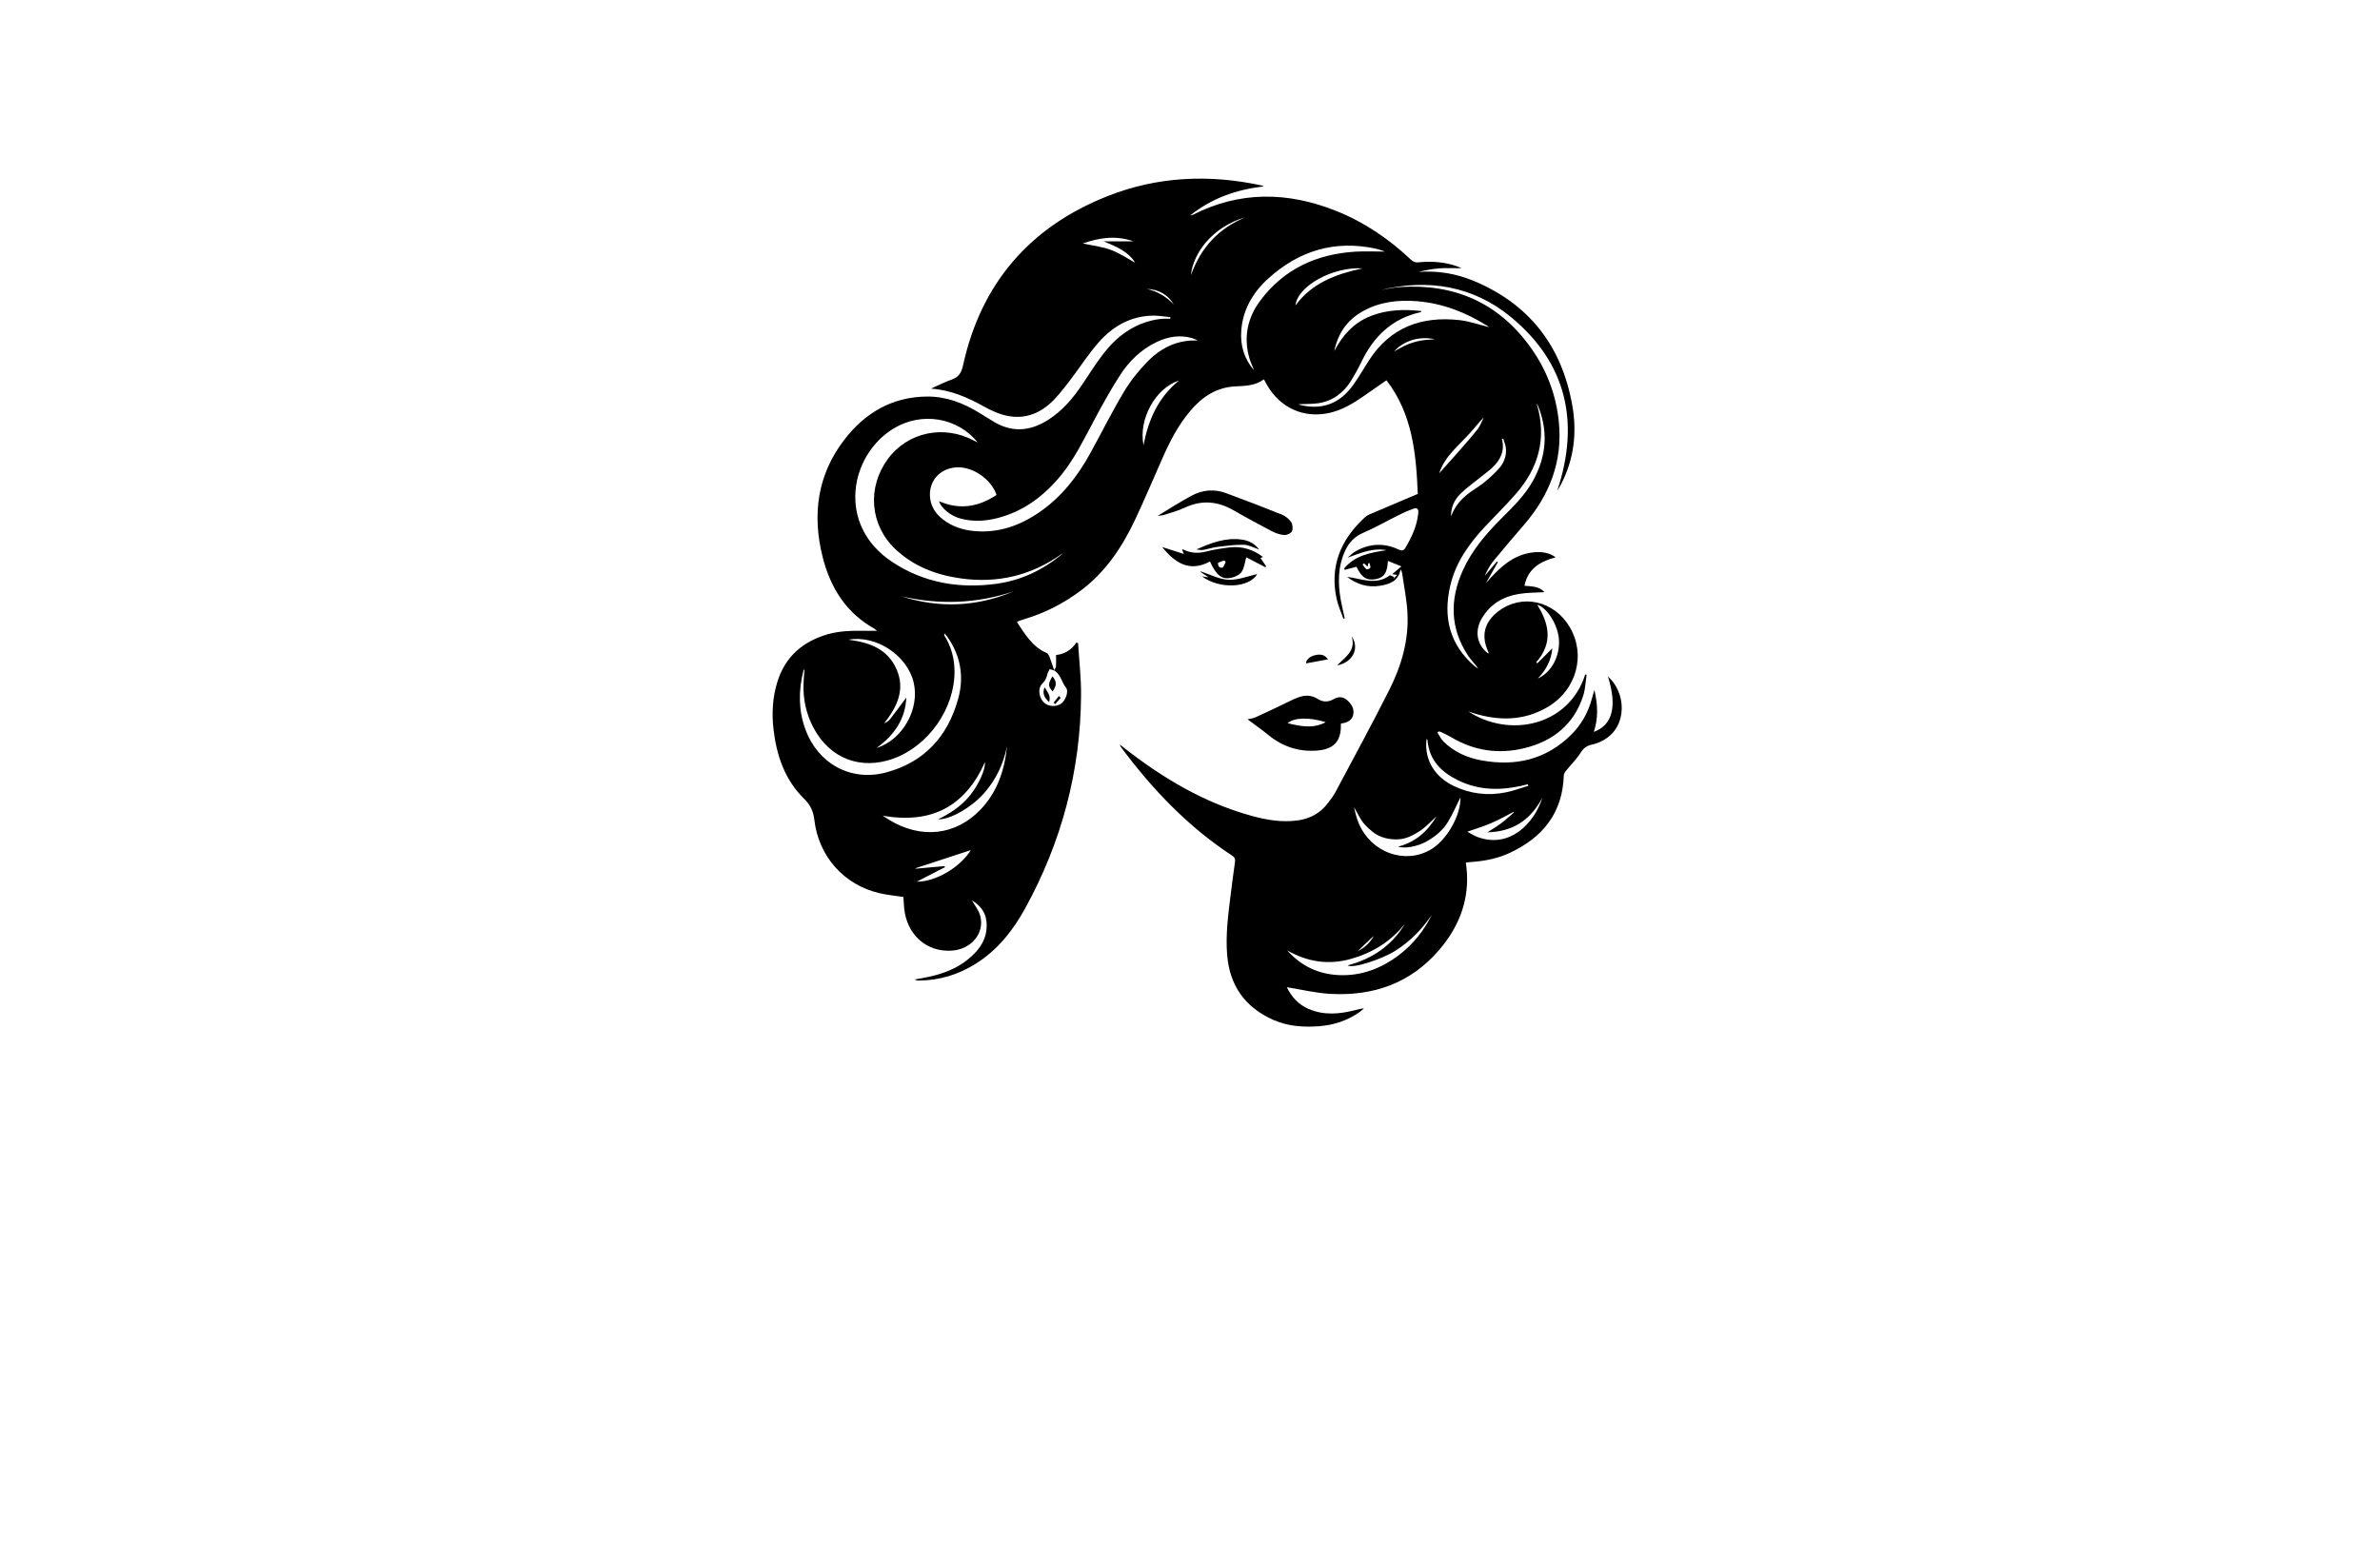 <?xml version="1.0" encoding="utf-8"?>
<!-- Generator: Adobe Illustrator 27.8.1, SVG Export Plug-In . SVG Version: 6.00 Build 0)  -->
<svg version="1.1" id="Layer_1" xmlns="http://www.w3.org/2000/svg" xmlns:xlink="http://www.w3.org/1999/xlink" x="0px" y="0px"
	 viewBox="0 0 350 230" style="enable-background:new 0 0 350 230;" xml:space="preserve">
<style type="text/css">
	.st0{fill:#F9EAE4;}
	.st1{fill:#F9FCD9;}
	.st2{fill:#FFDCE7;}
	.st3{fill:#F9E4D9;}
	.st4{fill:#F9D4D2;}
	.st5{fill:#F0FFFE;}
	.st6{fill:#E7E8D6;}
	.st7{fill:#F4F3DC;}
	.st8{fill:#F9E8E1;}
	.st9{fill:#E1E2D5;}
	.st10{fill:#E6FFFE;}
	.st11{fill:#EACFC1;}
	.st12{fill:#F3F4C1;}
	.st13{fill:#C2F2D8;}
	.st14{fill:#A15FAC;}
	.st15{fill:#002C6B;}
	.st16{fill:#56001D;}
	.st17{fill:#8C002F;}
	.st18{fill:#043866;}
	.st19{fill:#506600;}
	.st20{fill:#604500;}
	.st21{fill-rule:evenodd;clip-rule:evenodd;fill:#C600C6;}
	.st22{fill-rule:evenodd;clip-rule:evenodd;fill:#464748;}
	.st23{fill-rule:evenodd;clip-rule:evenodd;fill:#FF838C;}
	.st24{fill-rule:evenodd;clip-rule:evenodd;fill:#005968;}
	.st25{fill:#F9C1C4;}
	.st26{fill-rule:evenodd;clip-rule:evenodd;fill:#002B26;}
	.st27{fill-rule:evenodd;clip-rule:evenodd;fill:#6D0008;}
	.st28{fill:#5B0A54;}
	.st29{fill:#FFFFFF;}
	.st30{fill-rule:evenodd;clip-rule:evenodd;fill:#C97943;}
	.st31{fill-rule:evenodd;clip-rule:evenodd;fill:#E9CEEA;}
	.st32{fill-rule:evenodd;clip-rule:evenodd;fill:#034C42;}
	.st33{fill:#026683;}
	.st34{fill:#26BCBC;}
	.st35{fill:#001F59;}
	.st36{fill:#7D1839;}
	.st37{fill:#A8007D;}
	.st38{fill:#5B2F00;}
	.st39{fill:#A8228D;}
	.st40{fill:#4C0231;}
	.st41{fill:#304C19;}
	.st42{fill:#F52287;}
	.st43{fill:#231F20;}
	.st44{fill:#D3407F;}
	.st45{fill:#568429;}
	.st46{fill-rule:evenodd;clip-rule:evenodd;fill:#424200;}
	.st47{fill:url(#SVGID_1_);}
	.st48{fill:#5B2B00;}
	.st49{fill:#CAA095;}
	.st50{fill:#F7C844;}
	.st51{fill-rule:evenodd;clip-rule:evenodd;fill:#FFFFFF;}
	.st52{fill:url(#SVGID_00000053505988944891787590000007696254160757103784_);}
	.st53{fill-rule:evenodd;clip-rule:evenodd;fill:#ED1A23;}
	.st54{fill-rule:evenodd;clip-rule:evenodd;fill:#242021;}
	.st55{fill-rule:evenodd;clip-rule:evenodd;fill:#757072;}
	.st56{fill:#66405E;}
	.st57{fill:#CBA390;}
	.st58{fill:#230003;}
	.st59{fill:#004255;}
	.st60{fill:#FF93AC;}
	.st61{fill:#CC004A;}
	.st62{fill:#62007A;}
	.st63{fill-rule:evenodd;clip-rule:evenodd;fill:#E6FFFE;}
	.st64{fill-rule:evenodd;clip-rule:evenodd;fill:#F2B8B0;}
	.st65{fill-rule:evenodd;clip-rule:evenodd;fill:url(#SVGID_00000175319806943734028200000013844294666294963865_);}
	.st66{fill-rule:evenodd;clip-rule:evenodd;fill:#6B006B;}
	.st67{fill-rule:evenodd;clip-rule:evenodd;fill:#005B5B;}
</style>
<path d="M155.02,98.59c0.09-0.19,0.25-0.37,0.27-0.56c0.04-0.54,0.01-1.08,0.01-1.7c1.28-0.12,2.27-0.75,2.98-1.82
	c0.09,0.02,0.18,0.05,0.26,0.07c0.16,2.56,0.46,5.13,0.44,7.69c-0.08,11.14-2.87,21.6-8.24,31.36c-1.79,3.25-4.06,6.11-7.27,8.12
	c-2.55,1.6-5.32,2.44-8.34,2.46c-0.2,0-0.39-0.02-0.6-0.16c0.7-0.13,1.41-0.24,2.11-0.4c2.08-0.45,4.05-1.2,5.72-2.56
	c1.75-1.42,2.95-3.16,2.71-5.56c-0.15-1.45-0.99-2.42-2.14-3.11c0.41,0.73,0.99,1.43,1.21,2.23c0.71,2.56-1.27,4.96-4.15,5.16
	c-3.74,0.26-6.66-2.35-7.03-6.29c-0.05-0.54-0.08-1.08-0.11-1.6c-1.2-0.19-2.38-0.29-3.53-0.56c-5.19-1.22-8.92-5.37-9.56-10.76
	c-0.15-1.29-0.58-2.22-1.53-3.15c-2.83-2.78-4.03-6.34-4.48-10.21c-0.27-2.36-0.14-4.69,0.57-6.96c1.15-3.69,3.7-5.9,7.34-6.98
	c1.99-0.59,4.03-0.53,6.07-0.53c0.34,0,0.69,0,1.24,0c-0.23-0.19-0.29-0.26-0.36-0.3c-4.21-2.33-6.51-6.08-7.64-10.58
	c-1.55-6.17-0.78-12.04,3.18-17.2c3.05-3.97,7.05-6.34,12.21-6.37c2.79-0.02,5.29,0.95,7.63,2.38c0.67,0.41,1.34,0.81,2,1.23
	c2.76,1.73,5.47,1.53,8.15-0.18c2.08-1.32,3.64-3.16,5-5.18c1.03-1.53,2.01-3.11,3.14-4.57c1.97-2.54,4.44-4.38,7.69-4.99
	c0.35-0.06,0.7-0.11,1.06-0.13c0.35-0.02,0.71,0,1.06,0c0.01-0.08,0.02-0.15,0.03-0.23c-0.85-0.08-1.71-0.24-2.56-0.23
	c-3.27,0.05-5.91,1.56-7.99,3.93c-1.59,1.81-2.88,3.87-4.36,5.78c-0.93,1.19-1.85,2.43-2.99,3.39c-2.34,1.97-5.02,2.29-7.86,1.08
	c-0.57-0.24-1.12-0.51-1.66-0.81c-2.42-1.35-4.92-2.44-7.79-2.63c1-0.45,1.98-0.96,3.01-1.32c1.05-0.36,1.45-0.98,1.7-2.09
	c2.64-12.06,9.81-20.36,21.22-24.89c7.36-2.92,14.99-3.25,22.71-1.58c0.09,0.02,0.18,0.04,0.29,0.13c-3.93,0.47-7.56,1.68-10.8,4.27
	c0.21-0.04,0.28-0.04,0.34-0.07c6.94-3.54,13.99-3.43,21.11-0.59c4.15,1.65,7.77,4.13,11.01,7.18c0.34,0.32,0.65,0.43,1.13,0.38
	c1.98-0.2,3.93-0.05,5.81,0.65c0.1,0.04,0.2,0.09,0.48,0.22c-1.23,0-2.25-0.06-3.27,0.02c-1.03,0.08-2.05,0.29-3.06,0.52
	c2.81-0.21,5.51,0.24,8.08,1.3c8.26,3.42,13.04,9.66,14.56,18.4c0.7,3.99,0.23,7.89-1.67,11.54c-0.17,0.33-0.38,0.65-0.55,0.92
	c3.34-10.01,1.4-18.79-6.86-25.56c-5.51-4.52-12.11-5.63-19.09-3.94c0.92-0.15,1.84-0.36,2.77-0.43c8.05-0.54,14.57,2.3,19.29,8.92
	c2.33,3.26,3.72,6.9,4.12,10.91c0.59,5.84-1.38,10.8-5.14,15.16c-1.52,1.76-3.03,3.52-4.5,5.32c-0.52,0.64-0.91,1.4-1.25,2.16
	c0.59-0.7,1.18-1.4,1.77-2.1c0.05,0.03,0.1,0.06,0.15,0.1c-0.59,1.03-1.17,2.06-1.76,3.09c1.94-2.22,3.94-4.24,7.06-4.55
	c1.28-0.13,2.41,0.12,3.2,0.74c-2.3,0.6-4.09,1.69-4.58,4.18c1.03,0.11,2.13,0.04,2.95,0.94c-1.28,0.08-2.53,0.06-3.75,0.26
	c-2.33,0.37-4.24,1.5-5.46,3.57c-1.09,1.84-0.77,3.8,0.76,5.07c0.05,0.04,0.12,0.07,0.22,0.13c-0.01-0.09,0-0.16-0.02-0.21
	c-1.14-2.4-0.62-4.46,1.53-6.06c3.4-2.54,8.07-1.51,10.37,2.29c2.47,4.08,1.12,9.28-3.17,11.83c-3.48,2.07-7.2,2.08-10.99,0.9
	c-0.2-0.06-0.39-0.14-0.72-0.25c6.09,3.99,14.79,2.15,17.21-5.41c0.07,0.01,0.14,0.02,0.21,0.03c-0.16,1.01-0.19,2.07-0.49,3.03
	c-1.35,4.25-4.41,6.71-8.61,7.75c-3.79,0.94-7.43,0.43-10.82-1.6c-0.49-0.29-1.01-0.52-1.52-0.77c-0.1-0.05-0.22-0.05-0.32-0.07
	c-0.06,0.05-0.12,0.1-0.19,0.15c0.3,0.45,0.53,0.96,0.9,1.33c1.55,1.53,3.47,2.39,5.58,2.77c4.99,0.91,9.47-0.09,13.17-3.74
	c1.5-1.48,2.5-3.26,3.06-5.29c0.1-0.38,0.22-0.76,0.38-1.33c0.51,2.19,0.58,4.16-0.08,6.17c2.78-1.02,3.44-3.78,2.07-8.17
	c0.27,0.3,0.57,0.58,0.81,0.91c2.16,2.9,1.67,8.01-3.2,9.14c-0.74,0.17-1.2,0.51-1.61,1.17c-0.6,0.95-1.43,1.76-2.14,2.64
	c-0.16,0.2-0.34,0.47-0.35,0.71c-0.17,5.52-3.09,9.13-7.93,11.39c-1.69,0.79-3.5,1.17-5.36,1.32c-0.35,0.03-0.7,0.06-1.11,0.1
	c0.06,0.55,0.13,1.06,0.16,1.57c0.24,4.36-1.34,8.1-4.12,11.33c-4.21,4.89-9.7,6.78-16.01,6.42c-2.13-0.12-4.24-0.64-6.36-0.98
	c0.66,1.38,1.68,2.55,3.23,3.21c2.25,0.96,4.54,0.75,6.83,0.16c0.41-0.1,0.81-0.23,1.28-0.25c-0.22,0.18-0.43,0.39-0.66,0.55
	c-1.79,1.25-3.79,1.91-5.97,2.07c-2.3,0.17-4.56,0.01-6.69-0.93c-4.17-1.84-6.45-5.06-6.8-9.61c-0.23-2.93,0.15-5.82,0.51-8.71
	c0.21-1.65,0.41-3.29,0.65-4.93c0.06-0.44-0.07-0.68-0.44-0.92c-6.5-4.27-11.78-9.8-16.38-16.02c-0.02-0.03-0.03-0.08-0.11-0.31
	c0.39,0.31,0.66,0.53,0.92,0.73c5.53,4.28,11.47,7.81,18.27,9.71c2.31,0.65,4.67,1.07,7.09,0.7c1.75-0.26,3.18-1.07,4.26-2.46
	c0.44-0.56,0.87-1.14,1.2-1.76c2.65-4.98,5.35-9.93,7.88-14.96c1.78-3.53,2.88-7.29,2.67-11.29c-0.1-1.98-0.51-3.94-0.79-5.91
	c-0.02-0.13-0.1-0.25-0.21-0.53c-0.36,1.81-1.7,2.21-3.09,2.43c-1.76,0.28-3.36-0.22-4.79-1.32c2.12,0.27,4.27,1.31,6.31-0.24
	c0.22,0.1,0.42,0.19,0.62,0.27c-0.04,0.09-0.08,0.18-0.12,0.27c0.16-0.16,0.31-0.32,0.56-0.59c-0.31-0.04-0.48-0.07-0.74-0.1
	c0.44-0.37,0.8-0.68,1.36-1.15c-0.78-0.32-1.37-0.55-1.98-0.8c-0.11,1.78-0.56,2.43-1.77,2.67c-1.33,0.26-2.1-0.22-2.86-1.81
	c-0.57,0.15-1.15,0.3-1.73,0.45c-0.03-0.07-0.05-0.13-0.08-0.2c1.59-1.94,3.9-2.34,6.23-2.69c-2.06-0.38-3.85,0.43-5.72,1.1
	c0.39-0.32,0.74-0.7,1.17-0.94c2.03-1.14,4.12-1.27,6.26-0.29c0.39,0.18,0.75,0.31,1.04-0.17c0.95-1.6,1.73-3.26,1.92-5.15
	c0.06-0.59-0.15-0.85-0.7-0.66c-0.75,0.27-1.49,0.6-2.2,0.96c-1.72,0.85-3.38,1.81-5.14,2.57c-1.3,0.55-2.15,1.42-2.71,2.65
	c-1.08,2.34-1.09,4.77-0.65,7.24c0.16,0.9,0.39,1.8,0.58,2.7c-0.06,0.02-0.13,0.05-0.19,0.07c-0.34-0.97-0.78-1.93-1-2.93
	c-1.02-4.7,0.54-8.57,3.96-11.8c0.24-0.23,0.51-0.45,0.8-0.58c2.28-0.98,4.57-1.94,6.85-2.91c0.09-0.04,0.17-0.07,0.33-0.13
	c-0.25-5.9-0.76-11.72-4.61-16.72c-1.18,0.82-2.29,1.59-3.39,2.36c-1.53,1.06-3.11,2.01-4.95,2.43c-3.81,0.87-7.34-0.73-9.27-4.18
	c-0.13-0.23-0.25-0.45-0.41-0.75c-1.27,0.95-2.73,0.97-4.2,1.04c-2.77,0.13-4.87,1.54-6.61,3.58c-1.78,2.1-3.03,4.52-4.13,7.02
	c-1.34,3.01-2.61,6.05-4.01,9.02c-1.93,4.1-4.42,7.79-8.13,10.52c-2.46,1.82-5.15,3.19-8.08,4.07c-0.29,0.09-0.59,0.19-0.88,0.29
	c-0.06,0.02-0.12,0.07-0.28,0.16c1.2,1.79,2.26,3.65,4.38,4.55c0.22,0.09,0.37,0.46,0.47,0.73c0.23,0.6,0.42,1.22,0.63,1.83
	c-0.2-0.05-0.4-0.11-0.66-0.18c-0.12,0.23-0.28,0.45-0.33,0.69c-0.13,0.56-0.32,1.02-0.77,1.45c-0.65,0.61-0.52,1.91,0.15,2.66
	c0.59,0.67,1.71,0.81,2.54,0.33c0.69-0.41,1.27-1.83,0.8-2.42C156.11,100.32,155.98,99.17,155.02,98.59z M176.17,50.08
	c-0.27-0.11-0.54-0.26-0.82-0.34c-1.82-0.53-3.57-0.24-5.25,0.56c-2.29,1.09-4.06,2.82-5.41,4.91c-1.38,2.15-2.62,4.39-3.82,6.65
	c-1.47,2.74-2.81,5.54-4.78,7.97c-2.45,3.01-5.41,5.29-9.23,6.32c-1.89,0.51-3.79,0.62-5.69,0.09c-1.4-0.39-2.76-1.51-3.08-2.53
	c3.01,1.32,5.8,0.85,8.46-0.92c-0.78-2.32-3.49-4.18-5.85-4.06c-2.53,0.13-4.23,2.11-3.91,4.58c0.17,1.32,0.88,2.33,1.93,3.12
	c1.36,1.04,2.93,1.53,4.61,1.68c3.6,0.31,6.77-0.85,9.67-2.88c3.13-2.2,5.43-5.13,7.26-8.44c1.69-3.05,3.23-6.17,5.02-9.16
	c0.96-1.61,2.17-3.12,3.48-4.46C170.76,51.13,173.2,49.94,176.17,50.08z M156.34,81.36c-0.07,0.04-0.15,0.07-0.22,0.12
	c-4.48,3.19-9.46,4.35-14.88,3.58c-3.62-0.52-6.93-1.78-9.62-4.35c-3.7-3.54-4.12-9.02-1.06-13.2c2.9-3.95,8.22-5.09,12.66-2.71
	c0.14,0.08,0.29,0.14,0.56,0.27c-2.98-3.7-8.24-4.53-12.32-2.08c-6.46,3.87-8.51,14.17-0.29,19.63c4.69,3.12,9.92,3.99,15.43,3.23
	C150.27,85.33,153.51,83.76,156.34,81.36z M118.3,98.5c-0.03-0.01-0.05-0.01-0.08-0.02c-0.04,0.11-0.09,0.21-0.11,0.32
	c-0.69,2.85-0.69,5.69,0.33,8.46c1.84,5.04,6.64,7.71,11.81,6.36c5.64-1.48,9.13-5.3,10.66-10.85c0.89-3.22,0.37-6.3-1.57-9.08
	c-0.13-0.19-0.3-0.36-0.46-0.54c-0.06,0.21,0,0.33,0.07,0.44c0.95,1.56,1.4,3.26,1.42,5.07c0.06,5.53-3.84,11.08-9.05,12.93
	c-4.77,1.69-9.25-0.03-11.65-4.49c-1.12-2.07-1.6-4.29-1.5-6.64C118.19,99.81,118.25,99.15,118.3,98.5z M190.96,59.45
	c-0.01-0.01,0.07,0.04,0.15,0.07c0.13,0.04,0.27,0.08,0.41,0.11c3.16,0.66,5.64-0.43,7.48-3.01c0.82-1.15,1.53-2.39,2.3-3.59
	c3.14-4.9,7.76-6.57,13.33-5.95c1.48,0.16,2.92,0.69,4.34,1.03c-0.01-0.01-0.07-0.08-0.14-0.12c-3.19-2.02-6.62-3.37-10.41-3.69
	c-2.81-0.23-5.55,0.09-8.05,1.5c-2.29,1.29-3.63,3.27-4.15,5.83c1.21-2.32,2.86-4.17,5.35-5.15c2.41-0.95,4.9-1.02,7.48-0.73
	c-0.08,0.1-0.11,0.16-0.14,0.16c-4.17,0.93-6.9,3.55-8.7,7.31c-0.46,0.96-0.98,1.89-1.54,2.8c-1.11,1.77-2.68,2.95-4.77,3.28
	C192.92,59.44,191.89,59.4,190.96,59.45z M148.1,109.73c-0.53,2.62-1.63,4.96-3.42,6.97c-1.86,2.08-4.91,3.84-6.73,3.8
	c1.81-0.88,3.38-1.93,4.61-3.41c1.34-1.6,2.39-3.97,2.28-4.99c-2.87,6.43-7.79,9.15-15.04,7.86c0.41,0.26,0.66,0.43,0.92,0.59
	c4.68,2.88,9.78,2.35,13.44-1.45C146.68,116.49,147.73,113.25,148.1,109.73z M226.03,59.35c0,0.05-0.02,0.09-0.01,0.14
	c1.47,5.02,0.22,9.4-3.18,13.24c-1.41,1.6-2.93,3.1-4.39,4.65c-2.38,2.54-4.38,5.31-5.18,8.77c-1.08,4.65-0.09,8.69,3.64,11.87
	c0.14,0.12,0.32,0.21,0.48,0.31c-0.48-0.68-1.06-1.25-1.5-1.91c-2.67-4.04-2.7-8.27-0.75-12.57c1.33-2.93,3.4-5.34,5.65-7.6
	c1.71-1.71,3.45-3.39,4.64-5.53C227.49,67.01,227.73,63.21,226.03,59.35z M203.69,37c-0.48-0.15-0.92-0.33-1.37-0.43
	c-6.04-1.3-11.3,0.3-15.82,4.4c-2.24,2.03-3.72,4.54-3.96,7.63c-0.17,2.18,0.42,4.15,1.85,5.83c-0.19-0.6-0.49-1.16-0.66-1.76
	c-0.87-3.06-0.29-5.9,1.57-8.41c3.47-4.69,8.29-6.89,14.02-7.25C200.76,36.93,202.2,37,203.69,37z M210.56,134.54
	c-1.44,2.13-3.19,3.93-5.38,5.3c-1.93,1.22-6.24,2.66-7,2.14c3.59-0.95,6.48-2.87,8.42-6.1c-2.08,2.6-4.78,4.26-7.94,5.15
	c-3.27,0.92-6.4,0.45-9.36-1.25c2.02,2.28,4.56,3.49,7.58,3.63c3.31,0.15,6.24-0.97,8.85-2.95
	C207.81,138.88,209.4,136.88,210.56,134.54z M211.26,120.05c-0.88,0.8-1.57,1.58-2.41,2.13c-0.83,0.55-1.79,1.07-2.75,1.21
	c-0.98,0.15-2.11,0.02-3.04-0.35c-0.9-0.36-1.73-1.08-2.39-1.81c-0.64-0.72-1.04-1.66-1.54-2.5c0.18,0.83,0.38,1.66,0.72,2.43
	c1.82,4.24,6.74,6,10.53,3.8c2.44-1.42,4.48-5.14,4.39-7.69c-0.53,1.05-1.09,2.37-1.82,3.59c-0.77,1.27-1.92,2.21-3.23,2.93
	c-1.31,0.72-3.18,1.05-4.13,0.73C208.09,123.87,209.89,122.36,211.26,120.05z M124.77,94.08c3.09,0.4,5.77,1.35,7.08,4.36
	c1.32,3.04,0.03,5.58-1.84,7.96c0.34-0.17,0.66-0.35,0.87-0.61c0.83-1.07,1.63-2.16,2.4-3.2c-0.13,3.16-1.78,5.56-4.39,7.42
	c3.87-1.2,6.42-5.78,5.46-9.69C133.37,96.35,128.83,93.36,124.77,94.08z M222.63,119.5c-0.03-0.02-0.06-0.05-0.09-0.07
	c-1.07,0.55-2.12,1.15-3.23,1.62c-1.11,0.48-2.27,0.83-3.53,1.27c0.55,0.29,1,0.6,1.5,0.78c4.73,1.75,8.34-2,9.53-5.76
	c-1.78,3.35-4.43,4.99-8.07,5.07c0.69-0.45,1.38-0.85,2.01-1.32C221.41,120.6,222,120.03,222.63,119.5z M209.82,108.64
	c-0.03,0.15-0.05,0.24-0.06,0.32c-0.25,2.83,1.23,5.3,4.04,6.64c2.43,1.16,4.99,1.46,7.62,0.94c1.13-0.22,2.22-0.64,3.33-0.97
	c-0.02-0.08-0.05-0.15-0.07-0.23c-0.27,0.07-0.54,0.14-0.81,0.2c-3.2,0.74-6.35,0.71-9.37-0.74c-2.5-1.21-4.33-2.97-4.57-5.94
	C209.93,108.82,209.88,108.76,209.82,108.64z M226.15,99.79c2.03-0.91,3.3-3.34,3.1-5.81c-0.17-2.14-1.75-4.63-3.19-5.04
	c1.79,2.84,2.33,5.67-0.16,8.47c0.07,0.04,0.13,0.09,0.2,0.13c0.72-0.73,1.45-1.46,2.18-2.2C228.14,97.1,227.36,98.53,226.15,99.79z
	 M134.64,127.69c0.01,0.02,0.01,0.05,0.02,0.07c1.41-0.13,2.83-0.25,4.24-0.38c0.02,0.05,0.04,0.1,0.07,0.16
	c-1.41,0.72-2.81,1.44-4.16,2.13c2.97,0.02,6.58-2.32,7.95-4.64C140.1,125.9,137.37,126.79,134.64,127.69z M213.39,75.96
	c0.53-1.49,1.51-2.62,2.76-3.53c0.71-0.51,1.47-0.96,2.15-1.51c0.78-0.65,1.54-1.33,2.2-2.09c0.71-0.83,1.07-1.85,0.95-2.96
	c-0.05-0.46-0.26-0.9-0.39-1.35c-0.06,0.01-0.13,0.02-0.19,0.03c0.46,1.75-0.21,3.12-1.46,4.27c-0.52,0.48-1.1,0.89-1.65,1.34
	c-0.97,0.79-2.01,1.51-2.9,2.38C213.9,73.43,213.36,74.59,213.39,75.96z M173.39,55.96c-3.5,1.13-6,5.74-5.22,9.52
	C168.86,61.77,170.32,58.46,173.39,55.96z M166.69,35.49c-2.7-0.93-5.11-0.5-7.46,0.32c1.36,0.29,2.79,0.45,4.1,0.93
	c1.31,0.48,2.51,1.3,3.6,1.89c-0.98-1.62-2.77-2.37-4.64-3.14C163.7,35.49,165.1,35.49,166.69,35.49z M200.37,39.47
	c-4.37-0.28-9.57,2.61-9.86,5.45C192.96,41.58,196.54,40.29,200.37,39.47z M211.65,69.61c0.88-0.99,1.8-2,2.7-3.03
	c1-1.14,2.01-2.27,2.94-3.45c0.4-0.51,0.61-1.16,0.91-1.75c-0.71,0.74-1.32,1.53-1.98,2.26c-0.81,0.89-1.69,1.72-2.5,2.62
	C212.8,67.26,212.04,68.36,211.65,69.61z M149.06,86.98c-5.43,1.81-10.93,2-16.5,0.72C138.14,89.49,143.64,89.25,149.06,86.98z
	 M183.15,31.95c-4.83,1.41-7.69,5.24-8.02,8.54C176.58,36.4,179.24,33.57,183.15,31.95z M205.01,51.68c0.77-0.4,1.35-0.76,1.98-1.02
	c0.61-0.25,1.26-0.43,1.9-0.56c0.64-0.12,1.3-0.14,2.12-0.21C208.71,49.41,206.5,50.07,205.01,51.68z M168.64,42.49
	c1.57,0.34,2.87,1.15,3.99,2.29C171.71,43.29,170.36,42.56,168.64,42.49z M201.4,82.81c-0.06,0.02-0.13,0.03-0.19,0.05
	c-0.03,0.15-0.06,0.3-0.09,0.48c-0.19-0.18-0.36-0.33-0.53-0.49c-0.07,0.06-0.14,0.11-0.21,0.17c0.18,0.24,0.33,0.53,0.57,0.69
	c0.1,0.07,0.52-0.08,0.57-0.21C201.57,83.31,201.44,83.04,201.4,82.81z M202.02,137.64c-0.75,0.71-1.5,1.43-2.36,2.25
	C200.77,139.34,201.49,138.6,202.02,137.64z M197.18,106.45c0.11,2.52-1,3.75-3.51,3.94c-2.68,0.2-5.03-0.58-7.12-2.27
	c-1-0.82-2.06-1.56-3.09-2.33c0.33-0.08,0.79-0.12,1.18-0.3c1.29-0.57,2.56-1.2,3.84-1.8c0.83-0.39,1.65-0.84,2.51-1.15
	c0.94-0.34,1.9-0.32,2.79,0.25c0.77,0.5,1.56,0.49,2.35,0.03c0.72-0.42,1.4-0.38,2.02,0.19c0.6,0.55,1.03,1.23,0.86,2.07
	c-0.17,0.85-0.86,1.19-1.67,1.31C197.32,106.4,197.27,106.42,197.18,106.45z M194.97,106.21c-2.48-0.76-4.68-0.68-5.62,0.15
	C191.18,106.79,193.03,107.24,194.97,106.21z M171.18,75.73c1.01-0.33,2.05-0.6,3.01-1.05c2.51-1.19,4.89-0.98,7.25,0.39
	c1.82,1.05,3.68,2.05,5.55,3.03c0.57,0.3,1.23,0.54,1.86,0.59c0.38,0.03,1-0.25,1.15-0.57c0.17-0.36,0.09-1.01-0.14-1.36
	c-0.32-0.46-0.84-0.87-1.36-1.08c-2.72-1.09-5.46-2.15-8.21-3.16c-1.74-0.64-3.48-0.48-5.09,0.4c-1.63,0.88-3.2,1.89-4.96,2.95
	C170.67,75.81,170.94,75.81,171.18,75.73z M170.91,80.45c1.04,0.33,2.02,0.64,3.18,1.02c-0.14-0.36-0.19-0.49-0.26-0.65
	c0.07,0,0.15-0.02,0.2,0c1.09,0.55,2.19,0.59,3.37,0.29c1.12-0.29,2.27-0.46,3.42-0.6c1.79-0.21,3.42,0.28,4.9,1.39
	c-0.11,0.05-0.22,0.1-0.35,0.17c0.27,0.4,0.54,0.8,0.82,1.2c-0.04,0.05-0.07,0.1-0.11,0.15c-0.98-0.51-1.97-1.03-2.81-1.46
	c-0.21,0.75-0.28,1.52-0.65,2.1c-0.28,0.44-0.92,0.76-1.45,0.89c-1.45,0.36-2.29-0.28-3.23-2.37
	C174.93,84.2,172.79,82.8,170.91,80.45z M180.25,82.64c-0.07-0.07-0.14-0.15-0.2-0.22c-0.31,0.11-0.65,0.2-0.93,0.37
	c-0.05,0.03,0.04,0.45,0.17,0.59c0.1,0.11,0.47,0.16,0.53,0.08C180.02,83.22,180.12,82.91,180.25,82.64z M184.88,84.43
	c-1.4,0.31-2.82,0.9-4.2,0.84c-1.38-0.06-2.73-0.79-4.09-1.23c-0.01,0.02-0.03,0.05-0.04,0.07c0.36,0.24,0.71,0.49,1.19,0.81
	c-0.4-0.06-0.64-0.1-0.97-0.15C179.35,86.7,183.72,86.48,184.88,84.43z M176.9,80.88c0.7-0.11,1.38-0.35,2.08-0.44
	c1.3-0.16,2.62-0.34,3.93-0.32c0.73,0.01,1.45,0.43,2.26,0.69c-0.7-0.91-1.58-1.33-2.6-1.46c-2.37-0.31-4.5,0.5-6.63,1.46
	C176.26,80.84,176.59,80.93,176.9,80.88z M193.34,96.37c-0.84,0.23-1.27,0.7-1.28,1.2c1.05-0.2,2.14-0.4,3.23-0.6
	C194.9,96.35,194.23,96.13,193.34,96.37z M198.77,93.57c0.68,2.2-0.97,3.05-2.12,4.29C198.92,97.42,199.99,95.38,198.77,93.57z
	 M154.8,101.69c0.62-0.93,0.62-1.41-0.03-2.23C154.1,100.64,154.11,100.89,154.8,101.69z M154.28,103.25
	c0.31-0.89-0.24-1.47-0.66-2.17C153.28,101.89,153.49,102.55,154.28,103.25z M155.18,103.56c0.27-0.31,0.54-0.63,0.81-0.94
	c-0.09-0.08-0.19-0.16-0.28-0.24c-0.26,0.32-0.52,0.64-0.78,0.97C155.01,103.42,155.1,103.49,155.18,103.56z"/>
</svg>
